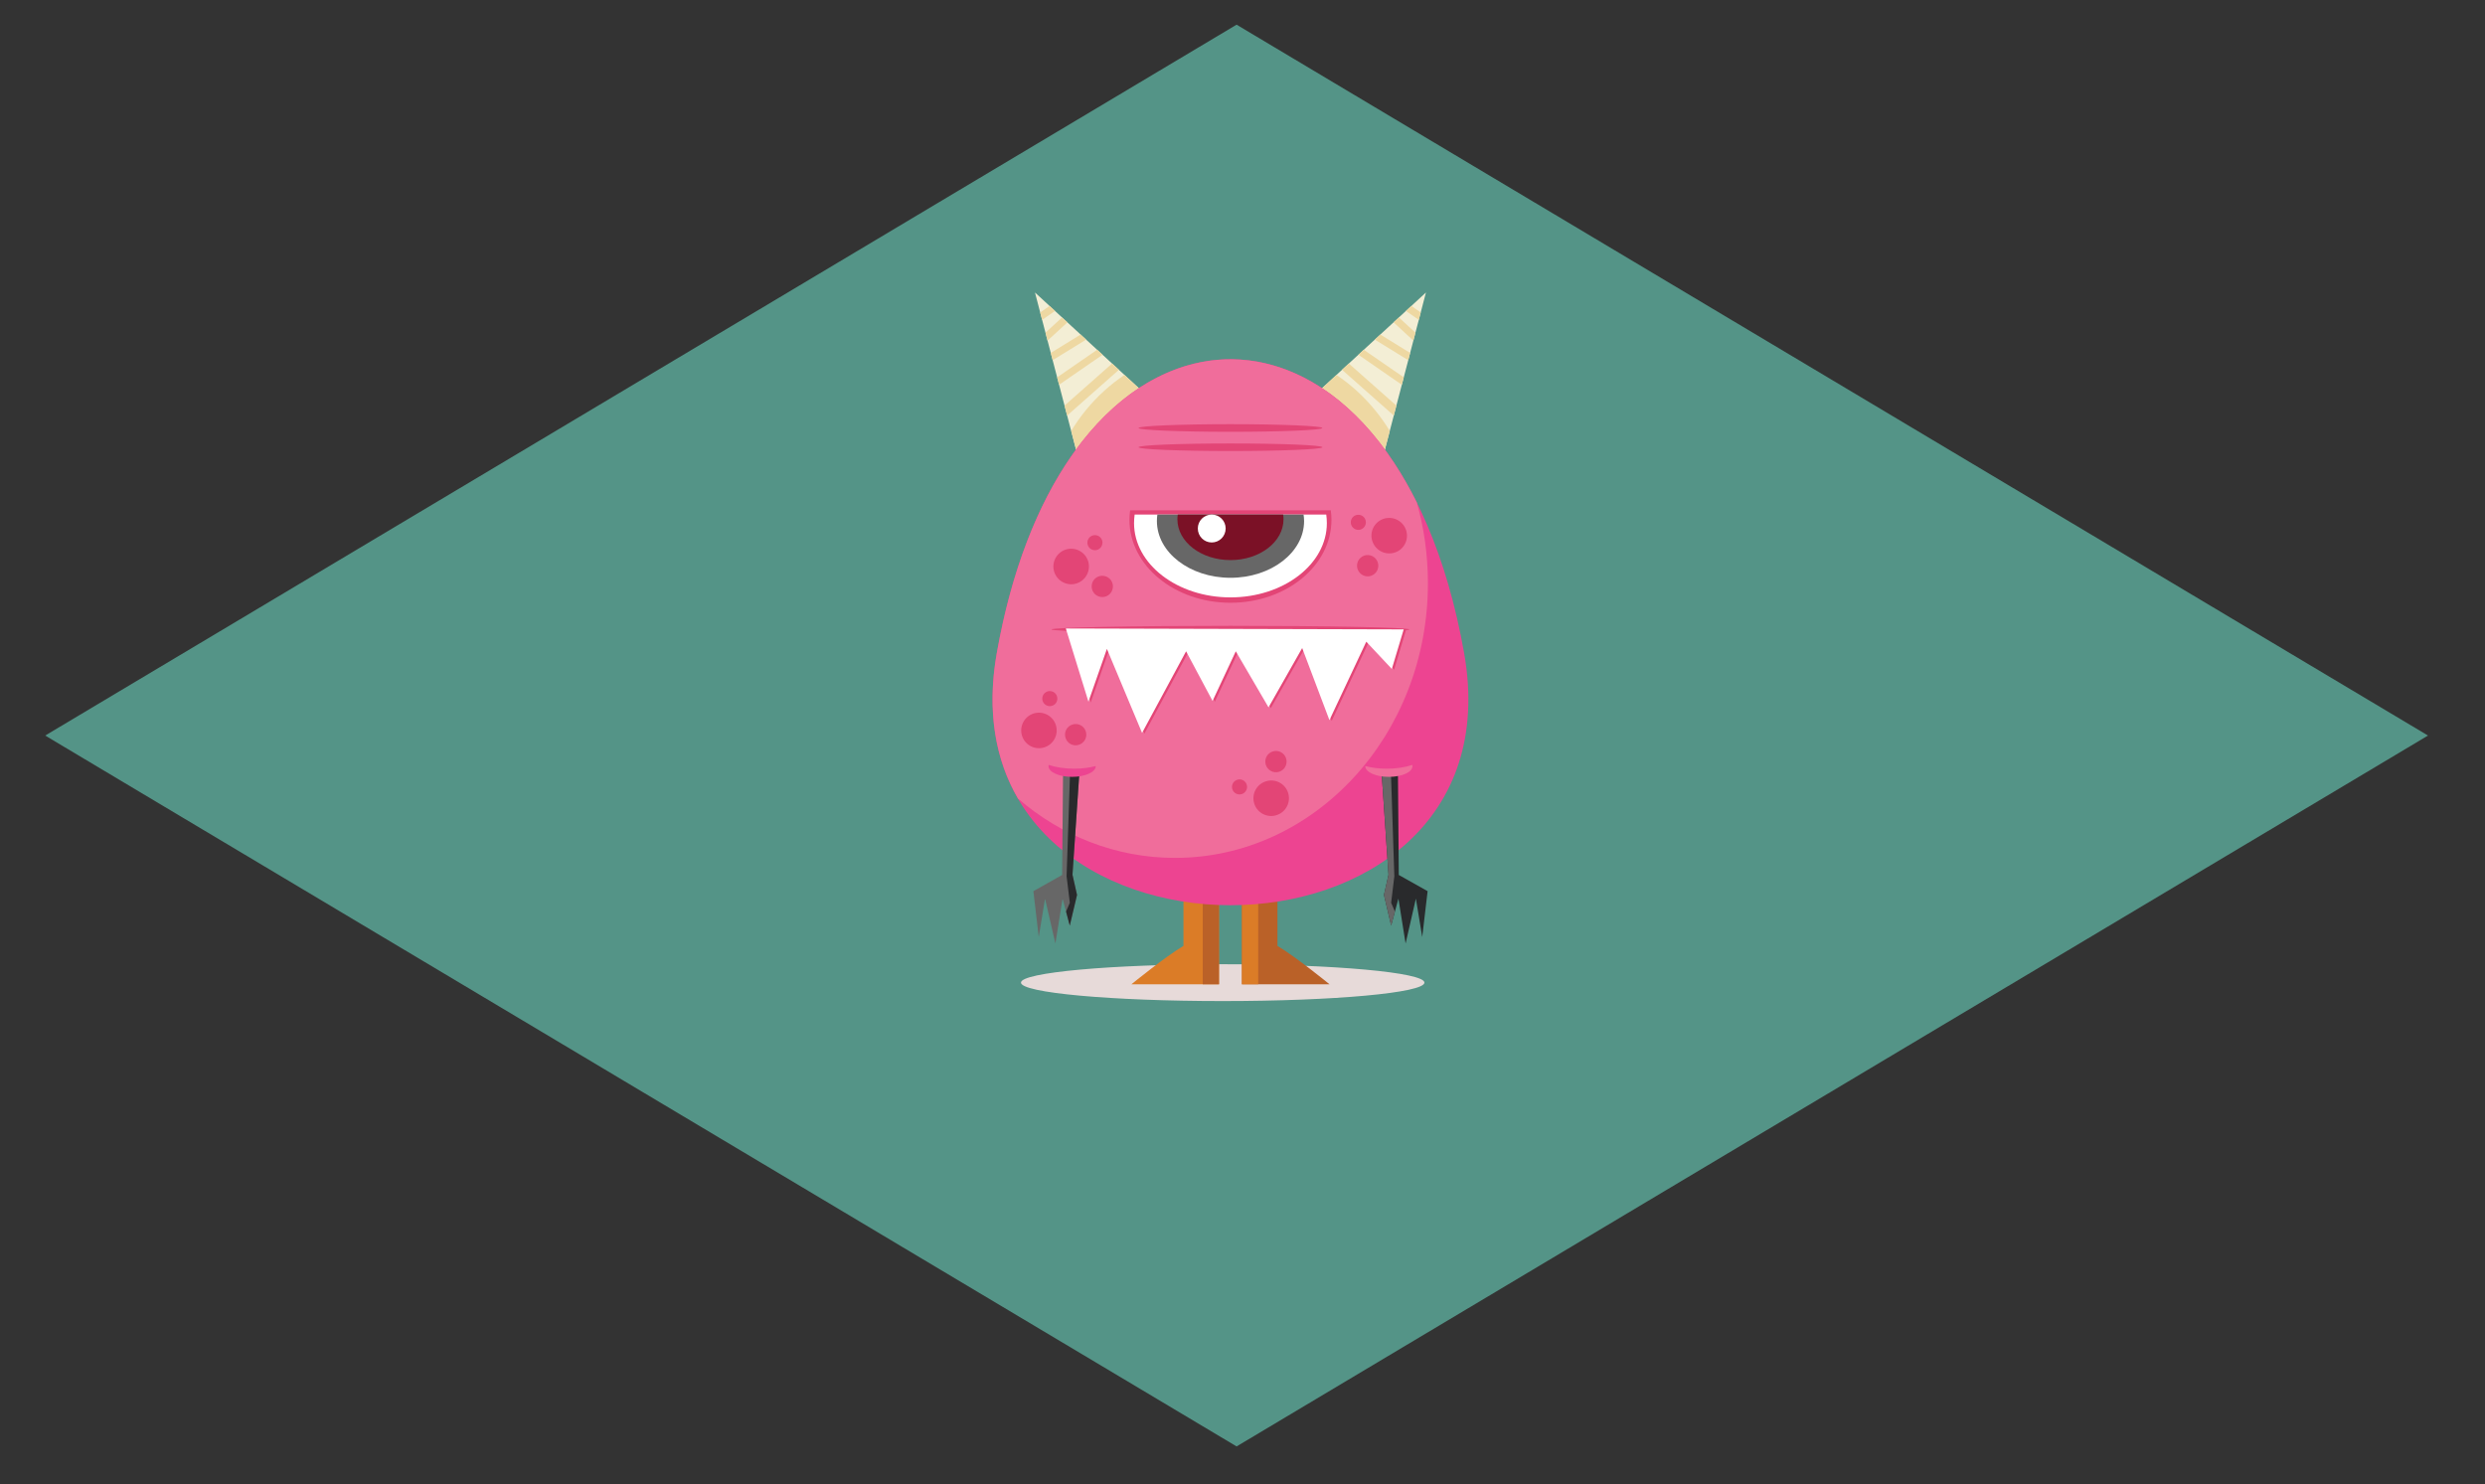 <?xml version="1.0" encoding="UTF-8" standalone="no"?>
<!-- Generator: Adobe Illustrator 16.0.0, SVG Export Plug-In . SVG Version: 6.00 Build 0)  -->

<svg
   xmlns:dc="http://purl.org/dc/elements/1.1/"
   xmlns:cc="http://creativecommons.org/ns#"
   xmlns:rdf="http://www.w3.org/1999/02/22-rdf-syntax-ns#"
   xmlns:svg="http://www.w3.org/2000/svg"
   xmlns="http://www.w3.org/2000/svg"
   xmlns:sodipodi="http://sodipodi.sourceforge.net/DTD/sodipodi-0.dtd"
   xmlns:inkscape="http://www.inkscape.org/namespaces/inkscape"
   version="1.1"
   id="svg2"
   sodipodi:docname="Monster.svg"
   inkscape:version="0.92.2 5c3e80d, 2017-08-06"
   x="0px"
   y="0px"
   width="428.543"
   height="256"
   viewBox="0 0 428.543 256"
   enable-background="new 0 0 430.543 325.295"
   xml:space="preserve"><rect x="0" y="0" width="428.543" height="256" fill="#333333" stroke="none"/><defs
     id="defs3"><inkscape:perspective
       id="perspective2985"
       inkscape:vp_z="744.09448 : 526.18109 : 1"
       inkscape:vp_y="0 : 1000 : 0"
       inkscape:vp_x="0 : 526.18109 : 1"
       sodipodi:type="inkscape:persp3d"
       inkscape:persp3d-origin="372.04724 : 350.78739 : 1" /></defs><sodipodi:namedview
     units="mm"
     fit-margin-left="0"
     fit-margin-top="0"
     showguides="true"
     showgrid="false"
     inkscape:cy="150.5455"
     inkscape:cx="169.11117"
     inkscape:zoom="1.979899"
     borderopacity="1.0"
     bordercolor="#666666"
     pagecolor="#ffffff"
     id="base"
     inkscape:pageshadow="2"
     inkscape:pageopacity="0.0"
     fit-margin-bottom="0"
     fit-margin-right="0"
     inkscape:guide-bbox="true"
     inkscape:window-maximized="0"
     inkscape:window-y="44"
     inkscape:window-x="4"
     inkscape:window-height="855"
     inkscape:window-width="1440"
     inkscape:object-nodes="true"
     inkscape:current-layer="svg2"
     inkscape:document-units="mm" /><path
     id="path3908"
     inkscape:connector-curvature="0"
     d="M 418.713,126.85 213.252,4.256 7.792,126.85 213.253,249.445 Z"
     style="fill:#549487" /><g
     id="g89"
     transform="translate(0,-69.295)"><path
       d="m 210.857,235.583 c 19.214,0 34.788,1.422 34.788,3.17 0,1.76 -15.573,3.183 -34.788,3.183 -19.213,0 -34.788,-1.423 -34.788,-3.183 0.001,-1.748 15.576,-3.17 34.788,-3.17 z"
       id="path7"
       inkscape:connector-curvature="0"
       style="clip-rule:evenodd;fill:#e7dad9;fill-rule:evenodd" /><path
       d="m 204.088,222.265 h 6.131 v 12.287 1.879 2.609 h -15.104 c 0,0 5.843,-4.775 8.973,-6.614 z"
       id="path9"
       inkscape:connector-curvature="0"
       style="clip-rule:evenodd;fill:#db7c27;fill-rule:evenodd" /><polygon
       points="210.219,234.552 210.219,236.431 210.219,239.04 207.414,239.04 207.414,222.265 210.219,222.265 "
       id="polygon11"
       style="clip-rule:evenodd;fill:#ba6128;fill-rule:evenodd" /><path
       d="m 220.301,222.265 h -6.13 v 12.287 1.879 2.609 h 15.104 c 0,0 -5.844,-4.775 -8.975,-6.614 v -10.161 z"
       id="path13"
       inkscape:connector-curvature="0"
       style="clip-rule:evenodd;fill:#ba6128;fill-rule:evenodd" /><polygon
       points="214.171,234.552 214.171,236.431 214.171,239.04 216.976,239.04 216.976,222.265 214.171,222.265 "
       id="polygon15"
       style="clip-rule:evenodd;fill:#db7c27;fill-rule:evenodd" /><polygon
       points="194.71,144.808 201.101,140.568 178.483,119.737 186.375,149.935 "
       id="polygon17"
       style="clip-rule:evenodd;fill:#f3eed5;fill-rule:evenodd" /><path
       d="m 194.71,144.808 6.391,-4.239 -7.187,-6.614 c -2.426,1.631 -4.67,3.653 -6.64,6.053 -0.952,1.16 -1.8,2.374 -2.543,3.613 l 1.644,6.313 z"
       id="path19"
       inkscape:connector-curvature="0"
       style="clip-rule:evenodd;fill:#eed8a2;fill-rule:evenodd" /><path
       d="m 192.961,133.068 -1.173,-1.083 -8.205,7.253 0.444,1.722 z m -2.817,-2.596 -0.938,-0.861 -6.901,4.761 0.339,1.278 z m -2.844,-2.609 -0.939,-0.874 -5.152,3.17 0.326,1.252 z m -3.221,-2.974 -0.927,-0.848 -2.856,2.622 0.352,1.37 z m -2.14,-1.97 -0.939,-0.86 -1.617,1.122 0.338,1.278 z"
       id="path21"
       inkscape:connector-curvature="0"
       style="clip-rule:evenodd;fill:#eed8a2;fill-rule:evenodd" /><polygon
       points="229.68,144.808 223.289,140.568 245.908,119.737 238.015,149.935 "
       id="polygon23"
       style="clip-rule:evenodd;fill:#f3eed5;fill-rule:evenodd" /><path
       d="m 229.68,144.808 -6.392,-4.239 7.188,-6.614 c 2.427,1.631 4.669,3.653 6.639,6.053 0.952,1.16 1.801,2.374 2.558,3.613 l -1.657,6.313 z"
       id="path25"
       inkscape:connector-curvature="0"
       style="clip-rule:evenodd;fill:#eed8a2;fill-rule:evenodd" /><path
       d="m 231.44,133.068 1.162,-1.083 8.204,7.253 -0.443,1.722 z m 2.819,-2.596 0.925,-0.861 6.901,4.761 -0.34,1.278 z m 2.831,-2.609 0.951,-0.874 5.139,3.17 -0.326,1.252 z m 3.234,-2.974 0.913,-0.848 2.858,2.622 -0.354,1.37 z m 2.126,-1.97 0.94,-0.861 1.617,1.122 -0.326,1.278 z"
       id="path27"
       inkscape:connector-curvature="0"
       style="clip-rule:evenodd;fill:#eed8a2;fill-rule:evenodd" /><path
       d="m 171.896,181.932 c -10.239,57.969 90.85,57.969 80.598,0 -11.949,-67.582 -68.651,-67.582 -80.598,0 z"
       id="path29"
       inkscape:connector-curvature="0"
       style="clip-rule:evenodd;fill:#ed4491;fill-rule:evenodd" /><path
       d="m 171.896,181.932 c -1.787,10.135 -0.169,18.497 3.667,25.085 7.434,6.403 16.839,10.226 27.065,10.226 24.092,0 43.618,-21.21 43.618,-47.351 0,-4.853 -0.664,-9.522 -1.904,-13.918 -19.892,-40.073 -62.298,-31.424 -72.446,25.958 z"
       id="path31"
       inkscape:connector-curvature="0"
       style="clip-rule:evenodd;fill:#f06d9b;fill-rule:evenodd" /><path
       d="m 229.498,157.304 c 0.078,0.535 0.117,1.083 0.117,1.645 0,7.892 -7.8,14.296 -17.413,14.296 -9.626,0 -17.428,-6.404 -17.428,-14.296 0,-0.562 0.04,-1.109 0.119,-1.645 z"
       id="path33"
       inkscape:connector-curvature="0"
       style="clip-rule:evenodd;fill:#e34576;fill-rule:evenodd" /><path
       d="m 228.715,158.034 c 0.065,0.483 0.104,0.979 0.104,1.475 0,7.07 -7.436,12.81 -16.618,12.81 -9.182,0 -16.631,-5.739 -16.631,-12.81 0,-0.496 0.039,-0.991 0.104,-1.475 z"
       id="path35"
       inkscape:connector-curvature="0"
       style="clip-rule:evenodd;fill:#ffffff;fill-rule:evenodd" /><path
       d="m 224.802,158.034 c 0.052,0.366 0.091,0.744 0.091,1.122 0,5.4 -5.687,9.783 -12.691,9.783 -7.018,0 -12.692,-4.383 -12.692,-9.783 0,-0.378 0.025,-0.756 0.078,-1.122 z"
       id="path37"
       inkscape:connector-curvature="0"
       style="clip-rule:evenodd;fill:#676767;fill-rule:evenodd" /><path
       d="m 221.28,158.034 c 0.039,0.261 0.065,0.535 0.065,0.81 0,3.9 -4.097,7.043 -9.144,7.043 -5.062,0 -9.157,-3.143 -9.157,-7.043 0,-0.274 0.026,-0.549 0.065,-0.81 z"
       id="path39"
       inkscape:connector-curvature="0"
       style="clip-rule:evenodd;fill:#7b1126;fill-rule:evenodd" /><path
       d="m 208.967,158.034 c 1.331,0 2.4,1.07 2.4,2.4 0,1.331 -1.069,2.413 -2.4,2.413 -1.331,0 -2.401,-1.082 -2.401,-2.413 0,-1.33 1.07,-2.4 2.401,-2.4 z"
       id="path41"
       inkscape:connector-curvature="0"
       style="clip-rule:evenodd;fill:#ffffff;fill-rule:evenodd" /><path
       d="m 212.202,177.223 c 17.035,0 30.849,0.274 30.849,0.626 0,0.34 -13.813,0.613 -30.849,0.613 -17.048,0 -30.862,-0.273 -30.862,-0.613 0,-0.352 13.814,-0.626 30.862,-0.626 z"
       id="path43"
       inkscape:connector-curvature="0"
       style="clip-rule:evenodd;fill:#e34576;fill-rule:evenodd" /><polygon
       points="224.958,181.188 229.654,193.619 236.006,180.092 240.417,184.789 242.463,177.967 184.196,177.81 188.096,190.437 191.279,181.332 197.345,195.824 204.936,181.749 209.502,190.307 213.506,181.749 219.155,191.415 "
       id="polygon45"
       style="clip-rule:evenodd;fill:#e34576;fill-rule:evenodd" /><polygon
       points="224.566,181.058 229.264,193.489 235.616,179.962 240.025,184.658 242.072,177.836 183.805,177.68 187.705,190.307 190.888,181.201 196.953,195.693 204.544,181.619 209.11,190.176 213.115,181.619 218.762,191.284 "
       id="polygon47"
       style="clip-rule:evenodd;fill:#ffffff;fill-rule:evenodd" /><path
       d="m 212.202,142.447 c 8.752,0 15.849,0.3 15.849,0.665 0,0.352 -7.097,0.651 -15.849,0.651 -8.765,0 -15.861,-0.3 -15.861,-0.651 -0.001,-0.365 7.096,-0.665 15.861,-0.665 z"
       id="path49"
       inkscape:connector-curvature="0"
       style="clip-rule:evenodd;fill:#e34576;fill-rule:evenodd" /><path
       d="m 212.202,145.773 c 8.752,0 15.849,0.286 15.849,0.652 0,0.365 -7.097,0.651 -15.849,0.651 -8.765,0 -15.861,-0.286 -15.861,-0.651 -0.001,-0.365 7.096,-0.652 15.861,-0.652 z"
       id="path51"
       inkscape:connector-curvature="0"
       style="clip-rule:evenodd;fill:#e34576;fill-rule:evenodd" /><polygon
       points="185.735,223.634 184.953,220.151 186.113,202.934 183.323,202.815 183.166,220.19 178.209,222.981 179.135,230.888 180.218,224.261 182.005,232.009 183.245,224.261 184.483,228.917 "
       id="polygon53"
       style="clip-rule:evenodd;fill:#676767;fill-rule:evenodd" /><polygon
       points="183.843,226.504 184.483,228.917 185.735,223.634 184.953,220.151 186.113,202.934 184.522,202.868 183.936,220.412 184.496,224.979 "
       id="polygon55"
       style="clip-rule:evenodd;fill:#292a2c;fill-rule:evenodd" /><path
       d="m 188.958,201.407 v 0.025 c 0,1.018 -1.826,1.84 -4.07,1.84 -2.243,0 -4.069,-0.822 -4.069,-1.84 0,-0.078 0.013,-0.156 0.026,-0.222 1.201,0.404 2.726,0.652 4.396,0.652 1.368,0.001 2.647,-0.168 3.717,-0.455 z"
       id="path57"
       inkscape:connector-curvature="0"
       style="clip-rule:evenodd;fill:#ed4491;fill-rule:evenodd" /><polygon
       points="238.667,223.634 239.451,220.151 238.29,202.934 241.081,202.815 241.224,220.19 246.194,222.981 245.268,230.888 244.172,224.261 242.397,232.009 241.159,224.261 239.906,228.917 "
       id="polygon59"
       style="clip-rule:evenodd;fill:#292a2c;fill-rule:evenodd" /><polygon
       points="240.558,226.504 239.906,228.917 238.667,223.634 239.451,220.151 238.29,202.934 239.881,202.868 240.456,220.412 239.906,224.979 "
       id="polygon61"
       style="clip-rule:evenodd;fill:#676767;fill-rule:evenodd" /><path
       d="m 235.446,201.407 v 0.025 c 0,1.018 1.813,1.84 4.07,1.84 2.243,0 4.068,-0.822 4.068,-1.84 0,-0.078 -0.013,-0.156 -0.025,-0.222 -1.2,0.404 -2.727,0.652 -4.396,0.652 -1.369,0.001 -2.647,-0.168 -3.717,-0.455 z"
       id="path63"
       inkscape:connector-curvature="0"
       style="clip-rule:evenodd;fill:#f06d9b;fill-rule:evenodd" /><path
       d="m 182.083,194.337 c -0.509,-1.604 -2.231,-2.505 -3.835,-1.996 -1.618,0.521 -2.504,2.23 -1.995,3.849 0.508,1.617 2.23,2.504 3.834,1.996 1.618,-0.51 2.505,-2.232 1.996,-3.849 z"
       id="path65"
       inkscape:connector-curvature="0"
       style="clip-rule:evenodd;fill:#e34576;fill-rule:evenodd" /><path
       d="m 187.249,195.446 c -0.3,-0.979 -1.331,-1.514 -2.309,-1.201 -0.965,0.301 -1.5,1.331 -1.187,2.296 0.3,0.979 1.33,1.513 2.296,1.2 0.964,-0.3 1.512,-1.33 1.2,-2.295 z"
       id="path67"
       inkscape:connector-curvature="0"
       style="clip-rule:evenodd;fill:#e34576;fill-rule:evenodd" /><path
       d="m 182.279,189.38 c -0.209,-0.679 -0.939,-1.057 -1.631,-0.848 -0.678,0.222 -1.056,0.952 -0.847,1.631 0.221,0.691 0.951,1.069 1.63,0.848 0.691,-0.209 1.07,-0.94 0.848,-1.631 z"
       id="path69"
       inkscape:connector-curvature="0"
       style="clip-rule:evenodd;fill:#e34576;fill-rule:evenodd" /><path
       d="m 218.345,204.029 c -1.63,0.481 -2.544,2.191 -2.06,3.809 0.48,1.617 2.189,2.543 3.809,2.048 1.629,-0.482 2.543,-2.191 2.061,-3.809 -0.484,-1.618 -2.192,-2.544 -3.81,-2.048 z"
       id="path71"
       inkscape:connector-curvature="0"
       style="clip-rule:evenodd;fill:#e34576;fill-rule:evenodd" /><path
       d="m 219.52,198.876 c -0.979,0.287 -1.527,1.317 -1.24,2.282 0.287,0.979 1.318,1.527 2.282,1.24 0.979,-0.287 1.526,-1.318 1.239,-2.282 -0.287,-0.979 -1.316,-1.527 -2.281,-1.24 z"
       id="path73"
       inkscape:connector-curvature="0"
       style="clip-rule:evenodd;fill:#e34576;fill-rule:evenodd" /><path
       d="m 213.389,203.756 c -0.691,0.208 -1.083,0.925 -0.875,1.616 0.196,0.691 0.927,1.083 1.617,0.875 0.691,-0.209 1.084,-0.94 0.874,-1.618 -0.207,-0.691 -0.938,-1.082 -1.616,-0.873 z"
       id="path75"
       inkscape:connector-curvature="0"
       style="clip-rule:evenodd;fill:#e34576;fill-rule:evenodd" /><path
       d="m 187.757,167.439 c 0.247,-1.669 -0.9,-3.222 -2.583,-3.482 -1.669,-0.248 -3.221,0.899 -3.482,2.582 -0.248,1.67 0.9,3.223 2.583,3.483 1.669,0.249 3.221,-0.9 3.482,-2.583 z"
       id="path77"
       inkscape:connector-curvature="0"
       style="clip-rule:evenodd;fill:#e34576;fill-rule:evenodd" /><path
       d="m 191.905,170.701 c 0.157,-1.005 -0.535,-1.944 -1.539,-2.088 -1.004,-0.156 -1.943,0.535 -2.086,1.54 -0.157,1.004 0.535,1.942 1.539,2.087 1.004,0.156 1.942,-0.535 2.086,-1.539 z"
       id="path79"
       inkscape:connector-curvature="0"
       style="clip-rule:evenodd;fill:#e34576;fill-rule:evenodd" /><path
       d="m 190.105,163.07 c 0.117,-0.705 -0.378,-1.37 -1.083,-1.474 -0.718,-0.105 -1.382,0.377 -1.487,1.095 -0.104,0.704 0.378,1.37 1.096,1.474 0.704,0.118 1.37,-0.378 1.474,-1.095 z"
       id="path81"
       inkscape:connector-curvature="0"
       style="clip-rule:evenodd;fill:#e34576;fill-rule:evenodd" /><path
       d="m 236.933,163.213 c -0.862,-1.461 -0.365,-3.339 1.095,-4.188 1.461,-0.848 3.34,-0.352 4.188,1.109 0.859,1.462 0.363,3.34 -1.097,4.188 -1.46,0.848 -3.339,0.353 -4.186,-1.109 z"
       id="path83"
       inkscape:connector-curvature="0"
       style="clip-rule:evenodd;fill:#e34576;fill-rule:evenodd" /><path
       d="m 234.272,167.779 c -0.509,-0.874 -0.222,-2.009 0.664,-2.518 0.875,-0.509 1.997,-0.209 2.506,0.664 0.508,0.875 0.223,2.01 -0.665,2.518 -0.874,0.51 -1.997,0.209 -2.505,-0.664 z"
       id="path85"
       inkscape:connector-curvature="0"
       style="clip-rule:evenodd;fill:#e34576;fill-rule:evenodd" /><path
       d="m 233.124,160.03 c -0.365,-0.626 -0.156,-1.422 0.469,-1.787 0.628,-0.353 1.423,-0.143 1.775,0.47 0.365,0.626 0.156,1.422 -0.471,1.787 -0.613,0.365 -1.408,0.144 -1.773,-0.47 z"
       id="path87"
       inkscape:connector-curvature="0"
       style="clip-rule:evenodd;fill:#e34576;fill-rule:evenodd" /></g></svg>